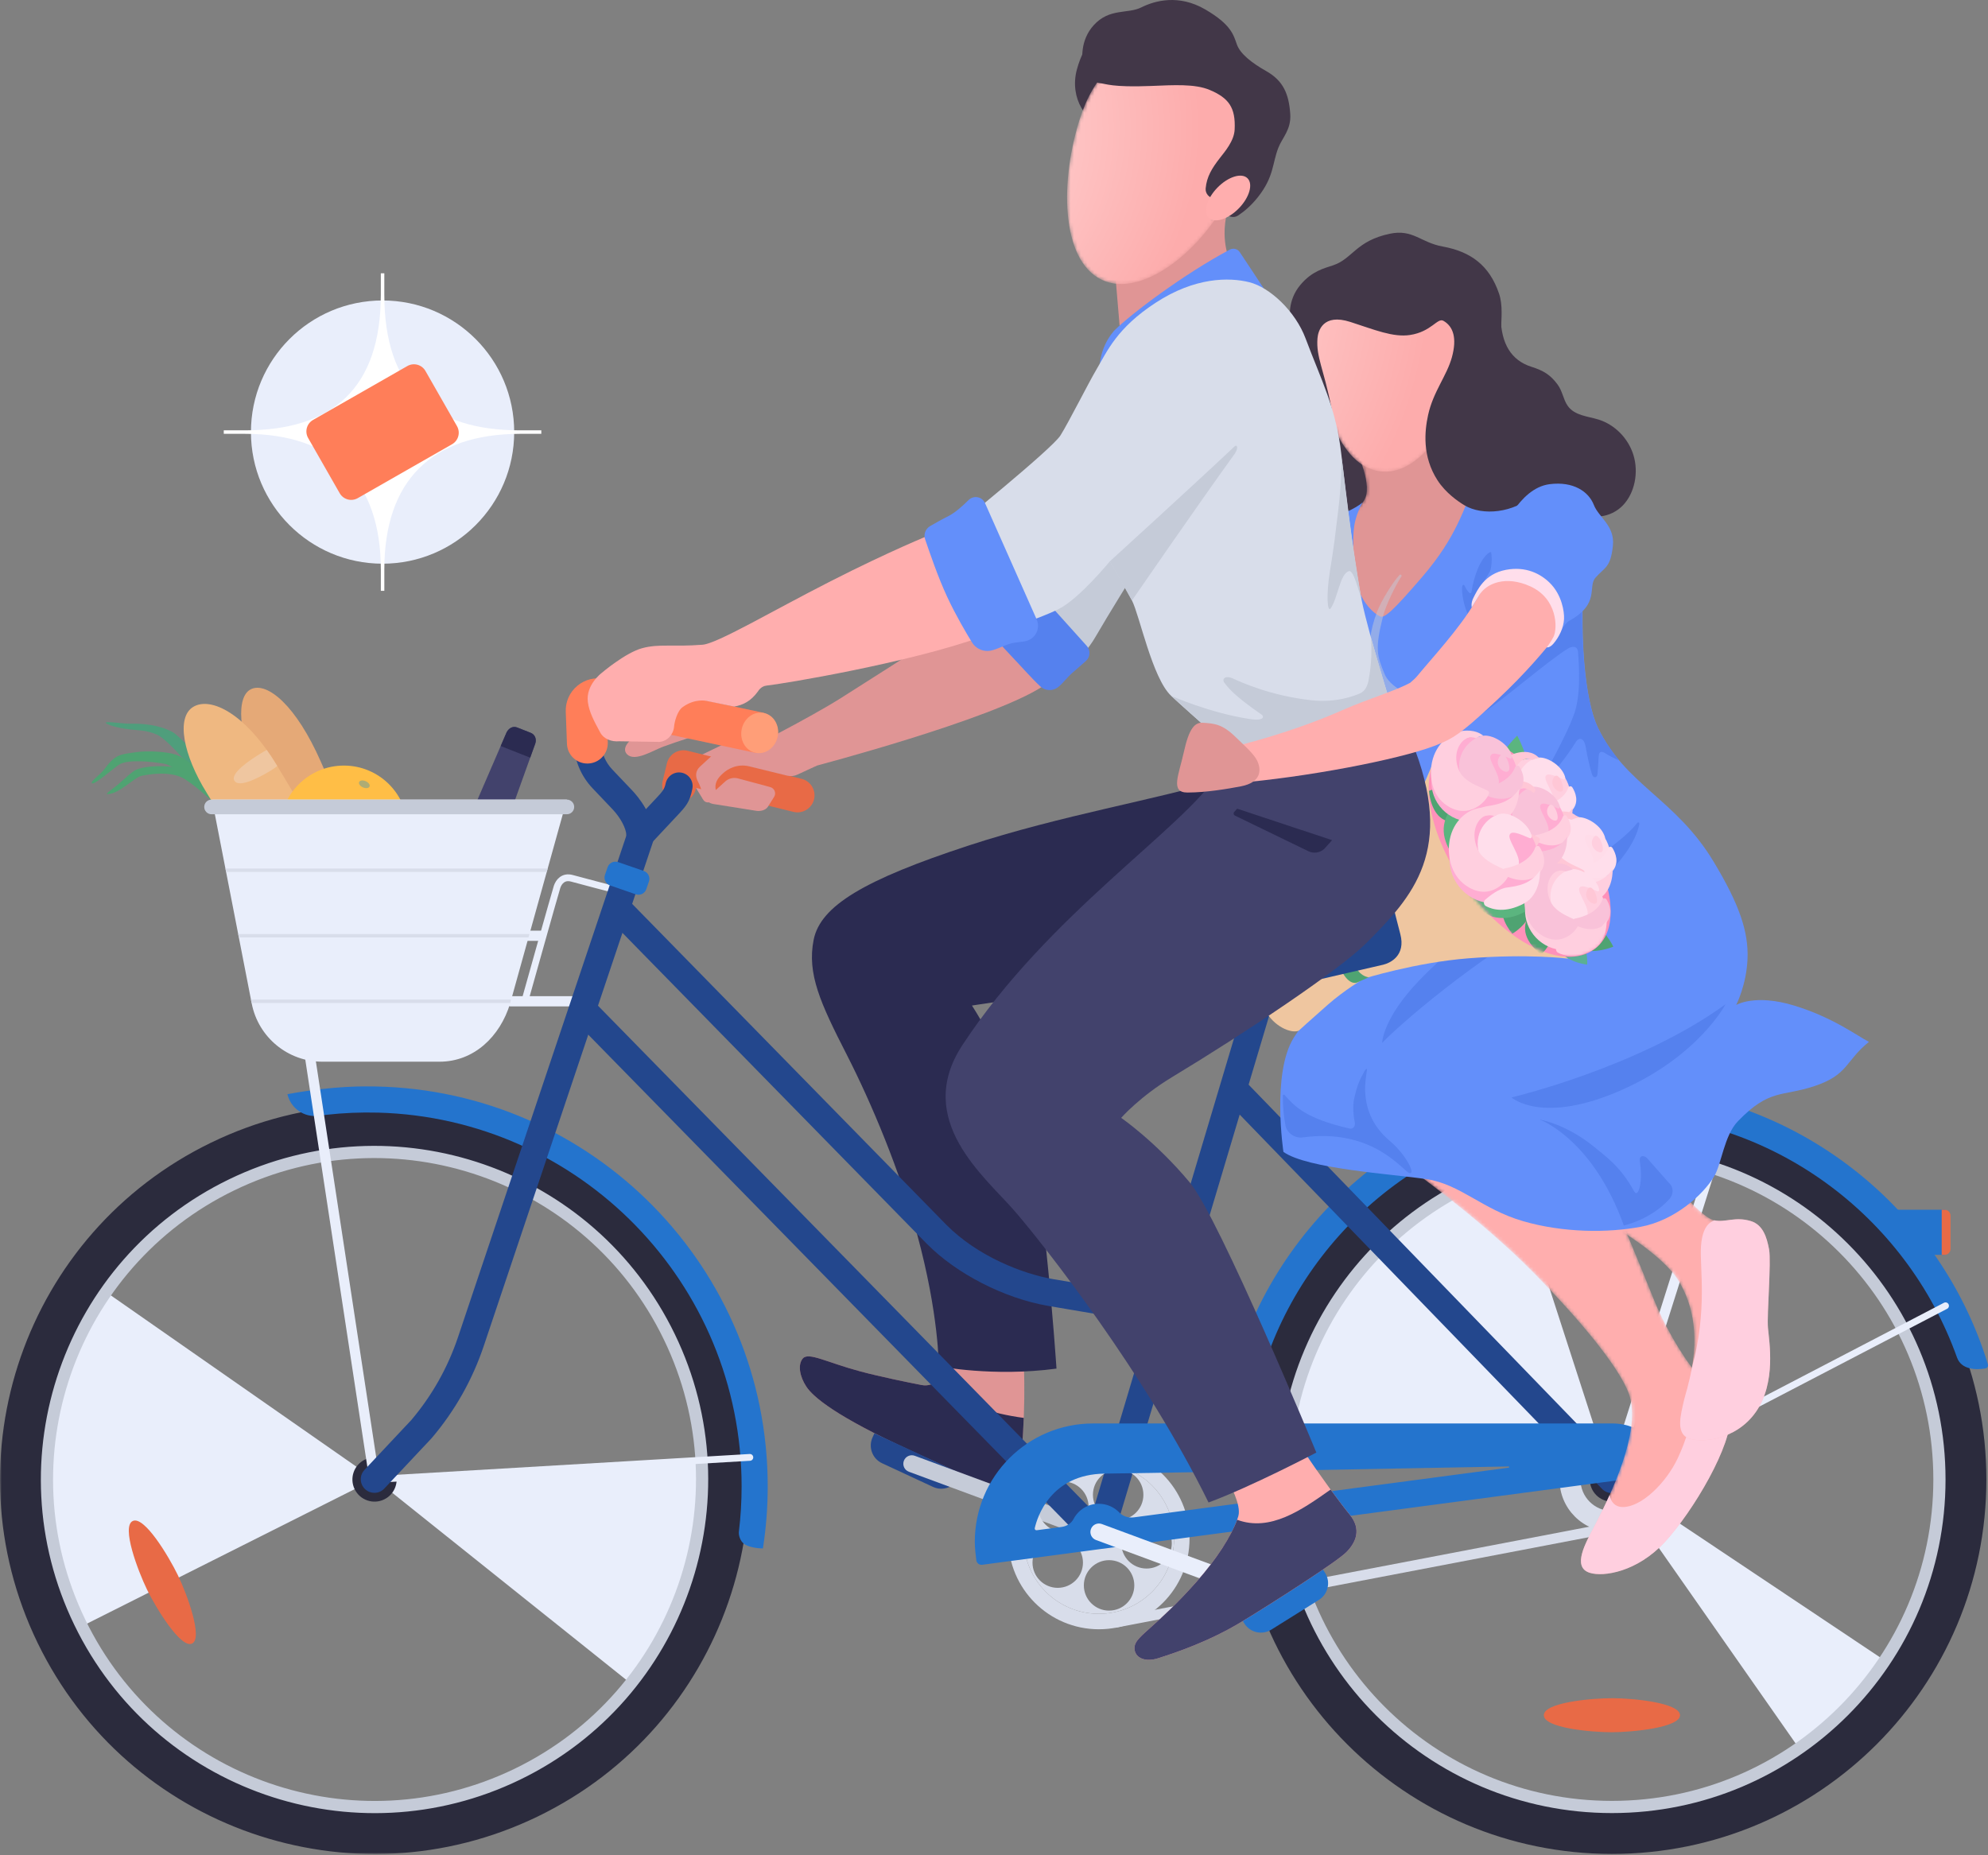 <?xml version="1.0" encoding="UTF-8"?>
<svg width="584px" height="545px" viewBox="0 0 584 545" version="1.1" xmlns="http://www.w3.org/2000/svg" xmlns:xlink="http://www.w3.org/1999/xlink">
    <rect x="0" y="0" width="584" height="545" fill="#808080" stroke="none"/>
    <!-- Generator: Sketch 51.3 (57544) - http://www.bohemiancoding.com/sketch -->
    <title>Карта Цифровой Visa Platinum</title>
    <desc>Created with Sketch.</desc>
    <defs>
        <polygon id="path-1" points="0 0.95 220.051 0.95 220.051 221 0 221"></polygon>
        <path d="M4.025,4.975 C4.025,4.975 9.608,14.975 8.358,20.725 C7.435,24.972 0.692,27.725 0.692,27.725 C0.692,27.725 2.525,60.225 12.358,59.059 C32.025,56.725 41.025,22.059 41.025,22.059 C36.358,19.391 29.025,0.725 29.025,0.725 L4.025,4.975 Z" id="path-3"></path>
        <path d="M39.692,33.392 C56.358,50.392 64.873,62.064 67.358,68.392 C71.025,77.725 64.692,93.725 57.358,107.725 C54.784,112.639 50.692,119.725 56.025,121.392 C60.049,122.649 69.917,121.149 78.025,112.392 C86.358,103.392 98.025,83.725 97.358,74.725 C96.692,65.725 91.692,67.725 87.358,62.725 C83.025,57.725 77.496,47.891 74.692,40.725 C71.693,33.058 63.025,12.392 63.025,12.392 L0.025,0.392 C0.025,0.392 23.025,16.392 39.692,33.392" id="path-5"></path>
        <path d="M0.858,11.892 C0.858,11.892 16.352,20.627 21.192,28.725 C29.858,43.225 23.692,59.392 22.692,63.725 C21.692,68.058 20.358,73.058 23.692,74.725 C27.025,76.392 37.858,75.725 43.858,67.058 C49.858,58.392 47.692,46.392 47.358,42.392 C47.025,38.392 48.358,23.058 47.692,19.392 C47.025,15.725 45.86,12.145 42.358,11.058 C39.764,10.254 37.699,10.505 35.826,10.756 C34.21,10.972 32.736,11.189 31.192,10.725 C27.858,9.725 19.858,0.392 19.858,0.392 L0.858,11.892 Z" id="path-7"></path>
        <path d="M6.168,2.812 C-2.836,9.234 -0.484,27.968 11.42,44.655 C23.324,61.341 40.272,69.661 49.275,63.238 C58.278,56.817 55.926,38.083 44.022,21.397 C34.846,8.534 22.673,0.642 13.453,0.643 C10.712,0.643 8.231,1.341 6.168,2.812" id="path-9"></path>
        <path d="M6.168,2.812 C-2.836,9.234 -0.484,27.968 11.42,44.655 C23.324,61.341 40.272,69.661 49.275,63.238 C58.278,56.817 55.926,38.083 44.022,21.397 C34.846,8.534 22.673,0.642 13.453,0.643 C10.712,0.643 8.231,1.341 6.168,2.812" id="path-11"></path>
        <path d="M6.168,2.812 C-2.836,9.234 -0.484,27.968 11.42,44.655 C23.324,61.341 40.272,69.661 49.275,63.238 C58.278,56.817 55.926,38.083 44.022,21.397 C34.846,8.534 22.673,0.642 13.453,0.643 C10.712,0.643 8.231,1.341 6.168,2.812" id="path-13"></path>
        <path d="M6.168,2.812 C-2.836,9.234 -0.484,27.968 11.42,44.655 C23.324,61.341 40.272,69.661 49.275,63.238 C58.278,56.817 55.926,38.083 44.022,21.397 C34.846,8.534 22.673,0.642 13.453,0.643 C10.712,0.643 8.231,1.341 6.168,2.812" id="path-15"></path>
        <path d="M6.168,2.812 C-2.836,9.234 -0.484,27.968 11.42,44.655 C23.324,61.341 40.272,69.661 49.275,63.238 C58.278,56.817 55.926,38.083 44.022,21.397 C34.846,8.534 22.673,0.642 13.453,0.643 C10.712,0.643 8.231,1.341 6.168,2.812" id="path-17"></path>
        <path d="M6.168,2.812 C-2.836,9.234 -0.484,27.968 11.42,44.655 C23.324,61.341 40.272,69.661 49.275,63.238 C58.278,56.817 55.926,38.083 44.022,21.397 C34.846,8.534 22.673,0.642 13.453,0.643 C10.712,0.643 8.231,1.341 6.168,2.812" id="path-19"></path>
        <path d="M6.168,2.812 C-2.836,9.234 -0.484,27.968 11.42,44.655 C23.324,61.341 40.272,69.661 49.275,63.238 C58.278,56.817 55.926,38.083 44.022,21.397 C34.846,8.534 22.673,0.642 13.453,0.643 C10.712,0.643 8.231,1.341 6.168,2.812" id="path-21"></path>
        <path d="M6.168,2.812 C-2.836,9.234 -0.484,27.968 11.42,44.655 C23.324,61.341 40.272,69.661 49.275,63.238 C58.278,56.817 55.926,38.083 44.022,21.397 C34.846,8.534 22.673,0.642 13.453,0.643 C10.712,0.643 8.231,1.341 6.168,2.812" id="path-23"></path>
        <path d="M6.168,2.812 C-2.836,9.234 -0.484,27.968 11.42,44.655 C23.324,61.341 40.272,69.661 49.275,63.238 C58.278,56.817 55.926,38.083 44.022,21.397 C34.846,8.534 22.673,0.642 13.453,0.643 C10.712,0.643 8.231,1.341 6.168,2.812" id="path-25"></path>
        <path d="M1.525,1.225 L0.275,10.475 C0.275,10.475 2.775,48.975 20.025,51.725 C37.275,54.475 48.275,19.475 48.275,19.475 L47.525,0.975 L1.525,1.225 Z" id="path-27"></path>
        <radialGradient cx="-140.104%" cy="-9.004%" fx="-140.104%" fy="-9.004%" r="212.722%" gradientTransform="translate(-1.401,-0.09),scale(1,0.943),rotate(16.305),translate(1.401,0.09)" id="radialGradient-29">
            <stop stop-color="#FFE8E8" offset="0%"></stop>
            <stop stop-color="#FDACAC" offset="100%"></stop>
        </radialGradient>
        <path d="M4.007,20.848 C-1.975,40.225 -1.001,63.315 11.775,67.975 C24.551,72.635 43.722,55.69 50.275,37.725 C56.828,19.76 46.801,6.885 34.025,2.225 C31.073,1.148 28.185,0.588 25.418,0.588 C16.208,0.588 8.345,6.798 4.007,20.848" id="path-30"></path>
        <radialGradient cx="-97.24%" cy="31.007%" fx="-97.24%" fy="31.007%" r="168.15%" gradientTransform="translate(-0.972,0.31),scale(1,0.761),rotate(15.63),translate(0.972,-0.31)" id="radialGradient-32">
            <stop stop-color="#FFE8E8" offset="0%"></stop>
            <stop stop-color="#FDACAC" offset="100%"></stop>
        </radialGradient>
    </defs>
    <g id="Частным" stroke="none" stroke-width="1" fill="none" fill-rule="evenodd">
        <g id="-Мобильный-банк.png-БКС-Платинум.png-Доходный-фунт.png-Кредит-Онлайн.png-Рефенансирование.png-Цифровой-Signature.png-Цифровой-Visa-Platinum.png-More-Signature.png-more-visa-platinum.png" transform="translate(-3692, -9232)">
            <g id="Карта-Цифровой-Visa-Platinum" transform="translate(3601, 9120)">
                <rect id="Rectangle-8-Copy-6" fill-rule="nonzero" x="0" y="0" width="767" height="767"></rect>
                <g id="Group-334" transform="translate(91, 111)">
                    <g id="Group-140" transform="translate(0, 78.696)">
                        <path d="M151.051,49.247 C151.051,70.602 133.739,87.914 112.384,87.914 C91.03,87.914 73.718,70.602 73.718,49.247 C73.718,27.892 91.03,10.58 112.384,10.58 C133.739,10.58 151.051,27.892 151.051,49.247" id="Fill-1" fill="#E9EEFB"></path>
                        <path d="M152.819,48.735 C126.775,48.735 112.898,36.309 112.898,8.842 L112.898,2.608 L111.871,2.608 L111.871,8.842 C111.871,36.309 97.775,48.735 71.95,48.735 L65.736,48.735 L65.736,49.762 L71.971,49.762 C97.771,49.772 111.875,63.538 111.875,89.654 L111.875,95.889 L112.902,95.889 L112.902,89.654 C112.902,63.538 126.772,49.78 152.782,49.762 L159.017,49.762 L159.017,48.735 L152.819,48.735 Z" id="Fill-3" fill="#FFFFFF"></path>
                        <path d="M124.981,31.29 L134.25,47.507 C135.316,49.373 134.669,51.75 132.802,52.817 L105.098,68.652 C103.231,69.719 100.854,69.07 99.788,67.205 L90.519,50.987 C89.452,49.121 90.1,46.744 91.966,45.677 L119.671,29.842 C121.537,28.776 123.914,29.424 124.981,31.29" id="Fill-5" fill="#FF7E59"></path>
                        <path d="M186.192,138.891 C186.192,138.891 182.025,141.849 184.275,143.974 C186.562,146.134 191.735,142.845 194.692,141.724 C198.65,140.224 206.692,137.724 206.692,137.724 L191.525,135.724 L186.192,138.891 Z" id="Fill-7" fill="#E09595"></path>
                        <polygon id="Fill-9" fill="#E09595" points="213.025 140.725 205.775 144.225 204.233 153.433 206.546 157.204"></polygon>
                        <path d="M234.279,160.976 C233.883,160.976 233.481,160.929 233.079,160.83 L204.472,153.785 L204.389,154.133 C203.75,156.82 201.053,158.476 198.367,157.839 C195.681,157.2 194.022,154.503 194.661,151.817 L195.911,146.567 C196.22,145.27 197.033,144.151 198.171,143.456 C199.309,142.762 200.677,142.55 201.971,142.87 L235.471,151.12 C238.152,151.78 239.79,154.489 239.13,157.171 C238.569,159.45 236.526,160.976 234.279,160.976" id="Fill-11" fill="#E86A46"></path>
                        <path d="M240.192,147.141 L234.181,149.911 C233.271,150.329 232.246,150.428 231.273,150.189 L220.025,147.433 C216.65,146.641 213.809,148.147 212.345,149.545 L211.86,150.007 C210.299,151.498 209.724,153.221 210.525,155.224 C210.525,155.224 210.442,157.323 208.461,157.975 C207.451,158.308 206.401,157.573 206.38,156.51 C206.366,155.82 206.24,155.166 206.109,154.641 C205.775,153.308 204.942,151.724 204.942,151.724 C204.18,150.201 204.388,148.68 205.642,147.525 L213.025,140.724 L240.192,147.141 Z" id="Fill-13" fill="#E09595"></path>
                        <path d="M239.359,147.391 C239.359,147.391 291.359,133.724 306.276,123.974 L287.026,101.724 C287.026,101.724 266.026,115.391 247.026,127.391 C237.587,133.352 219.026,142.724 219.026,142.724 L239.359,147.391 Z" id="Fill-15" fill="#E09595"></path>
                        <path d="M209.442,158.496 L222.127,160.509 C223.145,160.692 224.849,160.471 225.582,159.317 L227.4,156.433 C228.098,155.335 227.525,153.876 226.266,153.548 L216.772,150.988 C215.448,150.642 214.04,150.988 213.028,151.908 L210.505,154.203 C209.938,154.719 209.152,154.92 208.407,154.741 L207.254,154.465 L207.317,156.308 C207.379,157.496 208.067,158.184 209.442,158.496" id="Fill-17" fill="#E09595"></path>
                        <path d="M333.358,90.391 C333.358,90.391 325.525,102.974 321.775,109.474 C317.976,116.058 310.358,122.058 310.358,122.058 L294.025,102.058 L321.358,70.058 L333.358,90.391 Z" id="Fill-19" fill="#C5CBD8"></path>
                        <path d="M287.858,104.641 C287.858,104.641 292.025,109.724 297.025,114.974 C300.093,118.196 303.207,121.759 305.629,123.985 C307.063,125.304 309.227,125.408 310.775,124.224 C312.184,123.147 313.326,121.485 315.025,119.974 C316.038,119.075 317.939,117.471 319.025,116.474 C320.337,115.271 320.39,113.225 319.149,111.949 L307.025,98.474 L287.858,104.641 Z" id="Fill-21" fill="#5581EE"></path>
                        <path d="M276.317,314.767 L276.484,324.946 C276.484,327.913 273.69,329.788 270.775,329.225 C266.734,328.445 258.678,326.8 252.775,325.225 C242.896,322.588 237.484,319.433 235.817,321.433 C234.308,323.245 234.9,326.725 236.9,329.725 C238.9,332.725 245.476,338.421 267.775,348.6 C277.817,353.183 286.667,357.396 291.025,358.975 C294.913,360.384 299.355,357.338 299.775,353.225 C300.521,345.935 301.484,330.433 300.484,319.6 L276.317,314.767 Z" id="Fill-23" fill="#E09595"></path>
                        <path d="M275.546,327.623 C274.484,328.931 272.657,329.588 270.775,329.225 C266.734,328.444 258.678,326.8 252.775,325.225 C242.896,322.588 237.484,319.433 235.817,321.433 C234.308,323.244 234.9,326.725 236.9,329.725 C238.9,332.725 245.476,338.421 267.775,348.6 C277.817,353.183 286.667,357.395 291.025,358.975 C294.913,360.384 299.355,357.338 299.775,353.225 C300.125,349.807 300.52,344.577 300.74,338.877 C291.187,337.582 281.886,334.865 275.546,327.623" id="Fill-25" fill="#2B2B51"></path>
                        <path d="M357.525,151.725 C340.525,157.058 311.587,161.852 284.525,170.725 C254.025,180.725 241.025,188.392 239.025,198.392 C237.025,208.392 241.025,217.058 248.691,232.058 C256.172,246.694 264.299,266.241 269.358,284.725 C275.858,308.475 275.775,323.725 275.775,323.725 C275.775,323.725 291.858,326.892 310.358,324.392 C310.358,324.392 306.192,261.058 299.692,245.392 C292.844,228.888 285.525,217.725 285.525,217.725 L378.525,203.725 C378.525,203.725 362.525,157.058 357.525,151.725" id="Fill-27" fill="#2B2B51"></path>
                        <path d="M154.15,216.475 C154.15,216.475 163.15,184.35 163.65,182.85 C164.15,181.35 165.495,179.652 168.025,180.35 C171.65,181.35 179.4,183.35 179.4,183.35" id="Stroke-29" stroke="#E9EEFB" stroke-width="2" stroke-linecap="round"></path>
                        <path d="M149.968,216.475 L168.858,216.475" id="Stroke-31" stroke="#E9EEFB" stroke-width="3" stroke-linecap="round"></path>
                        <path d="M154.593,197.225 L159.191,197.225" id="Stroke-33" stroke="#E9EEFB" stroke-width="3"></path>
                        <path d="M274.091,359.148 L259.132,352.201 C256.251,350.863 255.001,347.444 256.339,344.563 L256.873,343.414 L282.262,355.206 L281.728,356.355 C280.39,359.236 276.971,360.486 274.091,359.148" id="Fill-35" fill="#23478D"></path>
                        <polygon id="Fill-37" fill="#E9EEFB" points="559.025 413.725 472.481 355.897 532.091 441.104"></polygon>
                        <polygon id="Fill-39" fill="#E9EEFB" points="373.277 343.35 473.208 356.457 441.698 259.1 391.15 292.85"></polygon>
                        <path d="M473.525,366.221 C468.419,366.221 464.279,362.081 464.279,356.975 C464.279,351.868 468.419,347.729 473.525,347.729 C478.631,347.729 482.771,351.868 482.771,356.975 C482.771,362.081 478.631,366.221 473.525,366.221 M473.525,341.575 C465.02,341.575 458.126,348.47 458.126,356.975 C458.126,365.48 465.02,372.374 473.525,372.374 C482.03,372.374 488.924,365.48 488.924,356.975 C488.924,348.47 482.03,341.575 473.525,341.575" id="Fill-41" fill="#D8DDEA"></path>
                        <path d="M322.819,375.176 C322.531,375.176 322.238,375.125 321.952,375.02 L266.995,354.695 C265.7,354.216 265.039,352.778 265.518,351.483 C265.996,350.188 267.434,349.528 268.73,350.005 L323.686,370.33 C324.981,370.809 325.642,372.247 325.164,373.542 C324.791,374.551 323.835,375.176 322.819,375.176" id="Fill-43" fill="#C5CBD8"></path>
                        <path d="M25.525,297.975 L109.983,356.892 L19.275,402.475 C19.275,402.475 4.059,378.349 7.809,348.099 C11.559,317.849 25.525,297.975 25.525,297.975" id="Fill-45" fill="#E9EEFB"></path>
                        <path d="M191.025,421.475 L110.141,356.81 C110.141,356.81 197.776,351.751 212.315,350.998 C216.743,393.225 191.025,421.475 191.025,421.475" id="Fill-47" fill="#E9EEFB"></path>
                        <g id="Group-51" transform="translate(0, 246)">
                            <mask id="mask-2" fill="white">
                                <use xlink:href="#path-1"></use>
                            </mask>
                            <g id="Clip-50"></g>
                            <path d="M104.175,113.809 C102.611,110.579 103.96,106.691 107.192,105.125 C110.421,103.56 114.309,104.911 115.874,108.141 C117.441,111.371 116.091,115.259 112.859,116.825 C109.629,118.39 105.74,117.039 104.175,113.809 M22.732,153.269 C-0.627,105.058 19.52,47.039 67.731,23.681 C115.942,0.323 173.96,20.47 197.32,68.681 C220.678,116.892 200.53,174.911 152.32,198.269 C104.108,221.627 46.09,201.48 22.732,153.269 M209.018,63.013 C182.53,8.34 116.736,-14.506 62.063,11.982 C7.391,38.47 -15.457,104.265 11.031,158.937 C37.52,213.61 103.314,236.456 157.988,209.968 C212.66,183.48 235.507,117.685 209.018,63.013" id="Fill-49" fill="#2B2B3D" mask="url(#mask-2)"></path>
                        </g>
                        <path d="M25.054,398.143 C2.318,351.215 21.929,294.741 68.857,272.004 C115.784,249.268 172.259,268.879 194.995,315.807 C217.732,362.735 198.121,419.209 151.193,441.946 C104.265,464.682 47.791,445.071 25.054,398.143 M198.219,314.246 C174.619,265.538 116.003,245.182 67.295,268.781 C18.587,292.38 -1.768,350.997 21.831,399.705 C45.43,448.413 104.046,468.768 152.755,445.169 C201.463,421.57 221.818,362.954 198.219,314.246" id="Fill-52" fill="#C5CBD8"></path>
                        <path d="M43.178,389.293 C40.508,383.78 35.609,370.806 38.984,369.17 C42.358,367.535 49.56,379.533 52.258,385.102 C54.956,390.67 59.688,403.587 56.425,405.168 C53.163,406.748 45.822,394.749 43.178,389.293" id="Fill-54" fill="#E86A46"></path>
                        <path d="M110.305,241.504 L110.305,241.498 C107.462,241.492 98.493,241.162 84.433,243.768 L84.444,243.814 C85.427,247.919 89.341,250.672 93.525,250.112 C94.282,250.012 95.041,249.918 95.803,249.833 C100.928,249.26 106.009,249.057 111.023,249.189 L111.023,249.184 C170.296,250.773 217.858,299.318 217.858,358.975 C217.858,363.493 217.585,367.947 217.055,372.323 C216.937,373.301 217.4,374.975 218.525,375.85 C219.65,376.725 222.15,377.225 224.117,377.219 C225.044,371.274 225.525,365.18 225.525,358.975 C225.525,294.844 174.145,242.72 110.305,241.504" id="Fill-56" fill="#2474CD"></path>
                        <path d="M473.525,363.475 C469.935,363.475 467.025,360.565 467.025,356.975 C467.025,353.385 469.935,350.475 473.525,350.475 C477.115,350.475 480.025,353.385 480.025,356.975 C480.025,360.565 477.115,363.475 473.525,363.475 M473.525,453.975 C419.954,453.975 376.525,410.546 376.525,356.975 C376.525,303.404 419.954,259.975 473.525,259.975 C527.096,259.975 570.525,303.404 570.525,356.975 C570.525,410.546 527.096,453.975 473.525,453.975 M473.525,246.975 C412.774,246.975 363.525,296.224 363.525,356.975 C363.525,417.726 412.774,466.975 473.525,466.975 C534.276,466.975 583.525,417.726 583.525,356.975 C583.525,296.224 534.276,246.975 473.525,246.975" id="Fill-58" fill="#2B2B3D"></path>
                        <path d="M473.525,451.393 C421.379,451.393 379.107,409.121 379.107,356.975 C379.107,304.83 421.379,262.557 473.525,262.557 C525.671,262.557 567.943,304.83 567.943,356.975 C567.943,409.121 525.671,451.393 473.525,451.393 M473.525,258.975 C419.401,258.975 375.525,302.851 375.525,356.975 C375.525,411.099 419.401,454.975 473.525,454.975 C527.649,454.975 571.525,411.099 571.525,356.975 C571.525,302.851 527.649,258.975 473.525,258.975" id="Fill-60" fill="#C5CBD8"></path>
                        <path d="M473.463,431.225 C467.338,431.225 453.526,429.975 453.526,426.225 C453.526,422.475 467.463,421.225 473.65,421.225 C479.838,421.225 493.525,422.6 493.525,426.225 C493.525,429.85 479.525,431.225 473.463,431.225" id="Fill-62" fill="#E86A46"></path>
                        <path d="M91.025,232.475 L109.983,356.892" id="Stroke-64" stroke="#E9EEFB" stroke-width="3" stroke-linecap="round"></path>
                        <path d="M220.275,350.475 L109.983,356.975" id="Stroke-66" stroke="#E9EEFB" stroke-width="2" stroke-linecap="round"></path>
                        <path d="M372.574,319.963 C387.629,278.817 427.162,249.475 473.525,249.475 C520.335,249.475 560.011,279.445 574.904,321.152 C576.178,324.721 580.495,324.823 583.226,324.345 C583.791,324.246 584.146,323.678 583.979,323.131 C569.513,275.856 525.537,241.475 473.525,241.475 C421.494,241.475 377.504,275.882 363.054,323.184 C362.904,323.676 363.229,324.199 363.739,324.269 C367.148,324.734 371.541,322.787 372.574,319.963" id="Fill-68" fill="#2474CD"></path>
                        <path d="M322.821,378.353 C322.442,378.353 322.056,378.299 321.675,378.185 C319.558,377.553 318.354,375.325 318.986,373.208 L371.692,196.582 C372.324,194.464 374.556,193.259 376.669,193.892 C378.786,194.524 379.99,196.752 379.358,198.869 L326.652,375.496 C326.134,377.231 324.544,378.353 322.821,378.353" id="Fill-70" fill="#23478D"></path>
                        <path d="M473.525,356.975 L511.169,238.058" id="Stroke-72" stroke="#E9EEFB" stroke-width="3" stroke-linecap="round"></path>
                        <path d="M473.525,356.975 L571.525,305.938" id="Stroke-74" stroke="#E9EEFB" stroke-width="2" stroke-linecap="round"></path>
                        <path d="M320.784,375.676 C319.747,375.676 318.71,375.275 317.927,374.475 L169.633,223.043 C168.087,221.465 168.114,218.932 169.692,217.387 C171.271,215.84 173.803,215.868 175.348,217.446 L323.641,368.877 C325.187,370.455 325.161,372.988 323.583,374.533 C322.805,375.296 321.794,375.676 320.784,375.676" id="Fill-76" fill="#23478D"></path>
                        <path d="M473.525,360.975 C472.48,360.975 471.436,360.568 470.651,359.757 L359.769,245.219 C358.233,243.632 358.274,241.1 359.861,239.563 C361.447,238.027 363.979,238.067 365.517,239.655 L476.399,354.193 C477.935,355.78 477.894,358.312 476.307,359.849 C475.531,360.601 474.527,360.975 473.525,360.975" id="Fill-78" fill="#23478D"></path>
                        <path d="M342.691,311.774 C342.471,311.774 342.25,311.755 342.026,311.718 C341.757,311.673 315.095,307.212 307.914,305.97 C295.018,303.739 281.021,296.571 272.252,287.708 L178.79,192.232 C177.244,190.653 177.271,188.121 178.85,186.576 C180.429,185.031 182.961,185.059 184.506,186.636 L277.953,282.096 C287.264,291.506 300.649,296.594 309.277,298.087 C316.437,299.326 343.078,303.783 343.346,303.828 C345.525,304.192 346.996,306.254 346.631,308.433 C346.304,310.388 344.61,311.774 342.691,311.774" id="Fill-80" fill="#23478D"></path>
                        <path d="M322.819,396.433 C310.624,396.433 300.737,386.547 300.737,374.352 C300.737,362.157 310.624,352.271 322.819,352.271 C335.014,352.271 344.9,362.157 344.9,374.352 C344.9,386.547 335.014,396.433 322.819,396.433 M322.819,347.729 C308.115,347.729 296.196,359.649 296.196,374.352 C296.196,389.055 308.115,400.975 322.819,400.975 C337.522,400.975 349.442,389.055 349.442,374.352 C349.442,359.649 337.522,347.729 322.819,347.729" id="Fill-82" fill="#D8DDEA"></path>
                        <path d="M336.815,383.133 C332.721,383.133 329.403,379.815 329.403,375.722 C329.403,371.628 332.721,368.311 336.815,368.311 C340.908,368.311 344.226,371.628 344.226,375.722 C344.226,379.815 340.908,383.133 336.815,383.133 M325.804,395.492 C321.711,395.492 318.393,392.174 318.393,388.08 C318.393,383.987 321.711,380.669 325.804,380.669 C329.898,380.669 333.216,383.987 333.216,388.08 C333.216,392.174 329.898,395.492 325.804,395.492 M310.72,388.803 C306.628,388.803 303.309,385.486 303.309,381.392 C303.309,377.299 306.628,373.981 310.72,373.981 C314.814,373.981 318.132,377.299 318.132,381.392 C318.132,385.486 314.814,388.803 310.72,388.803 M312.373,357.576 C316.465,357.576 319.784,360.895 319.784,364.987 C319.784,369.081 316.465,372.4 312.373,372.4 C308.279,372.4 304.961,369.081 304.961,364.987 C304.961,360.895 308.279,357.576 312.373,357.576 M328.474,354.052 C332.568,354.052 335.886,357.37 335.886,361.463 C335.886,365.557 332.568,368.875 328.474,368.875 C324.381,368.875 321.063,365.557 321.063,361.463 C321.063,357.37 324.381,354.052 328.474,354.052 M322.819,352.271 C310.624,352.271 300.737,362.156 300.737,374.352 C300.737,386.547 310.624,396.433 322.819,396.433 C335.014,396.433 344.9,386.547 344.9,374.352 C344.9,362.156 335.014,352.271 322.819,352.271" id="Fill-84" fill="#D8DDEA"></path>
                        <path d="M327.65,399.009 L475.289,370.761" id="Stroke-86" stroke="#D8DDEA" stroke-width="3" stroke-linecap="round"></path>
                        <path d="M31.535,155.607 C35.001,155.642 39.45,150.631 41.674,150.21 C45.014,149.577 49.408,149.061 53.088,150.576 C55.992,151.773 62.431,157.755 62.431,157.755 C62.431,157.755 56.203,148.797 53.28,148.078 C49.04,147.035 42.788,147.221 40.025,148.443 C38.675,149.04 36.569,151.173 34.647,152.805 C33.386,153.876 30.785,155.599 31.535,155.607" id="Fill-88" fill="#4FA372"></path>
                        <path d="M31.25,134.52 C30.344,134.737 32.992,135.836 36.731,136.409 C40.809,137.034 42.556,136.616 46.125,138.142 C49.693,139.667 59.328,151.667 59.328,151.667 L61.774,148.665 C61.774,148.665 53.093,138.601 50.556,137.3 C46.411,135.175 41.909,134.877 38.33,134.926 C36.095,134.956 32.252,134.28 31.25,134.52" id="Fill-90" fill="#4F9E7C"></path>
                        <path d="M63.091,158.429 C63.091,158.429 52.453,147.403 48.293,146.694 C44.133,145.985 37.84,145.41 35.208,146.811 C33.825,147.547 27.559,153.217 26.984,152.394 C26.573,151.806 29.455,149.911 30.609,148.347 C33.904,143.881 35.112,143.997 39.932,143.296 C43.411,142.79 48.871,143.137 51.571,143.977 C55.094,145.074 63.274,152.722 63.274,152.722 L63.091,158.429 Z" id="Fill-92" fill="#4FA372"></path>
                        <path d="M145.66,173.016 L135.236,168.896 L148.851,137.395 C149.573,136.122 150.731,135.559 151.962,136.046 L155.909,137.606 C157.14,138.093 157.681,139.4 157.258,140.717 L145.66,173.016 Z" id="Fill-94" fill="#42426C"></path>
                        <path d="M155.753,144.907 L157.257,140.718 C157.681,139.4 157.14,138.093 155.909,137.606 L151.962,136.047 C150.731,135.56 149.572,136.123 148.851,137.395 L147.085,141.482 L155.753,144.907 Z" id="Fill-96" fill="#2B2B51"></path>
                        <path d="M94.281,146.161 C101.584,162.802 110.516,181.593 101.316,185.631 C91.654,189.87 83.079,166.532 75.529,150.002 C70.13,138.18 69.159,126.787 73.859,124.724 C78.558,122.662 86.978,129.521 94.281,146.161" id="Fill-98" fill="#E5A977"></path>
                        <path d="M81.525,147.475 C90.869,163.061 102.191,180.522 92.137,186.549 C81.581,192.877 70.347,170.676 60.734,155.255 C53.858,144.225 51.639,133.054 56.775,129.975 C61.911,126.896 72.181,131.889 81.525,147.475" id="Fill-100" fill="#EFB881"></path>
                        <path d="M68.844,151.648 C70.025,153.725 75.141,151.325 79.326,148.832 C80.141,148.346 80.847,147.85 81.451,147.356 C80.427,145.653 79.391,144.083 78.353,142.631 C78.004,142.819 77.644,143.022 77.255,143.252 C73.07,145.746 67.641,149.536 68.844,151.648" id="Fill-102" fill="#EFC6A0"></path>
                        <path d="M119.775,165.975 C119.775,176.33 111.38,184.725 101.025,184.725 C90.67,184.725 82.275,176.33 82.275,165.975 C82.275,155.62 90.67,147.225 101.025,147.225 C111.38,147.225 119.775,155.62 119.775,165.975" id="Fill-104" fill="#FFBE46"></path>
                        <path d="M129.109,234.225 L94.692,234.225 C84.577,234.225 75.88,227.058 73.945,217.13 L62.276,157.225 L166.526,157.225 L149.856,217.13 C146.901,226.85 139.224,234.225 129.109,234.225" id="Fill-106" fill="#E9EEFB"></path>
                        <path d="M166.525,161.529 L62.146,161.529 C60.962,161.529 59.994,160.561 59.994,159.377 C59.994,158.193 60.962,157.225 62.146,157.225 L166.525,157.225 C167.709,157.225 168.677,158.193 168.677,159.377 C168.677,160.561 167.709,161.529 166.525,161.529" id="Fill-108" fill="#C5CBD8"></path>
                        <polygon id="Fill-110" fill="#D8DDEA" points="73.724 215.975 73.919 216.975 149.884 216.975 150.078 215.975"></polygon>
                        <polygon id="Fill-112" fill="#D8DDEA" points="155.533 196.725 69.971 196.725 70.166 197.725 155.255 197.725"></polygon>
                        <polygon id="Fill-114" fill="#D8DDEA" points="66.23 177.475 66.425 178.475 160.613 178.475 160.89 177.475"></polygon>
                        <path d="M108.554,153.387 C108.335,153.894 107.472,154.008 106.627,153.642 C105.783,153.277 105.276,152.57 105.495,152.063 C105.715,151.556 106.577,151.442 107.422,151.807 C108.267,152.173 108.774,152.88 108.554,153.387" id="Fill-116" fill="#AFAC74"></path>
                        <path d="M571.056,290.975 L561.525,290.975 L555.025,277.725 L571.056,277.725 C572.005,277.725 572.775,278.495 572.775,279.444 L572.775,289.256 C572.775,290.205 572.005,290.975 571.056,290.975" id="Fill-118" fill="#2474CD"></path>
                        <path d="M571.264,277.725 L570.4,277.725 L570.4,290.975 L571.264,290.975 C572.213,290.975 572.983,290.205 572.983,289.256 L572.983,279.444 C572.983,278.495 572.213,277.725 571.264,277.725" id="Fill-120" fill="#E86A46"></path>
                        <path d="M109.983,360.892 C109.002,360.892 108.018,360.533 107.246,359.808 C105.635,358.295 105.556,355.764 107.068,354.154 L120.806,339.526 C126.903,332.326 131.521,324.14 134.53,315.195 L184.015,167.757 C183.945,165.657 182.301,162.548 179.877,159.998 L174.083,153.905 C170.698,150.345 168.733,145.682 168.55,140.774 C168.467,138.567 170.19,136.71 172.398,136.628 C174.598,136.539 176.462,138.268 176.544,140.475 C176.655,143.434 177.839,146.246 179.88,148.393 L185.674,154.486 C187.279,156.174 192.476,162.19 191.985,168.763 C191.961,169.095 191.895,169.423 191.789,169.739 L142.113,317.743 C138.767,327.688 133.629,336.784 126.84,344.779 C126.797,344.83 126.753,344.879 126.707,344.928 L112.9,359.63 C112.112,360.468 111.049,360.892 109.983,360.892" id="Fill-122" fill="#23478D"></path>
                        <path d="M172.543,146.625 C169.333,146.625 166.672,144.085 166.551,140.85 L166.198,131.432 C166.087,128.485 167.318,125.708 169.574,123.81 C171.831,121.913 174.778,121.178 177.661,121.79 L223.774,131.606 C227.016,132.296 229.084,135.483 228.394,138.725 C227.703,141.965 224.515,144.028 221.276,143.344 L178.31,134.197 L178.543,140.4 C178.667,143.711 176.084,146.497 172.772,146.621 C172.695,146.624 172.619,146.625 172.543,146.625" id="Fill-124" fill="#FF7E59"></path>
                        <path d="M228.446,138.756 C227.751,141.984 224.826,144.093 221.913,143.466 C219,142.839 217.201,139.714 217.896,136.485 C218.591,133.257 221.515,131.148 224.429,131.775 C227.342,132.402 229.141,135.527 228.446,138.756" id="Fill-126" fill="#FF9E78"></path>
                        <path d="M186.76,185.047 L179.216,182.437 C177.946,181.997 177.274,180.612 177.714,179.342 L178.494,177.089 C178.933,175.819 180.319,175.146 181.588,175.585 L189.131,178.196 C190.4,178.635 191.072,180.021 190.633,181.29 L189.853,183.544 C189.415,184.814 188.03,185.486 186.76,185.047" id="Fill-128" fill="#2474CD"></path>
                        <path d="M188.024,171.725 C187.044,171.725 186.061,171.367 185.289,170.643 C183.678,169.132 183.596,166.601 185.107,164.989 L192.874,156.704 C194.63,154.831 195.191,154.142 195.537,152.5 C195.991,150.339 198.031,148.9 200.206,149.306 C202.377,149.713 203.807,151.804 203.4,153.975 C202.645,158 201.511,159.189 198.71,162.176 L190.943,170.461 C190.156,171.301 189.091,171.725 188.024,171.725" id="Fill-130" fill="#23478D"></path>
                        <path d="M443.183,353.501 L333.095,368.096 C331.537,368.302 329.923,367.836 328.839,366.699 C327.314,365.098 325.162,364.1 322.775,364.1 C319.558,364.1 316.77,365.916 315.37,368.577 C314.682,369.883 313.338,370.715 311.875,370.908 L304.536,371.882 C304.187,371.928 303.895,371.613 303.972,371.27 C304.687,368.113 308.552,355.423 324.567,355.244 C340.861,355.063 425.522,353.471 443.159,353.139 C443.388,353.134 443.411,353.471 443.183,353.501 M490.053,355.242 C489.187,346.964 482.187,340.511 473.68,340.511 C473.63,340.511 473.582,340.519 473.534,340.52 L473.525,340.511 L321.108,340.511 C301.916,340.511 286.358,356.069 286.358,375.261 C286.358,376.991 286.613,379.245 286.808,380.713 C286.919,381.551 287.69,382.137 288.528,382.025 L490.025,355.244 L490.023,355.243 C490.032,355.243 490.044,355.242 490.053,355.242" id="Fill-132" fill="#2474CD"></path>
                        <path d="M377.775,395.226 C377.487,395.226 377.194,395.175 376.908,395.07 L321.952,374.745 C320.657,374.266 319.996,372.828 320.474,371.533 C320.954,370.238 322.392,369.578 323.686,370.055 L378.642,390.38 C379.937,390.859 380.598,392.297 380.12,393.592 C379.747,394.601 378.791,395.226 377.775,395.226" id="Fill-134" fill="#E9EEFB"></path>
                        <path d="M387.442,392.346 L373.456,401.088 C370.762,402.772 367.215,401.952 365.532,399.26 L364.86,398.185 L388.599,383.348 L389.271,384.423 C390.954,387.116 390.135,390.663 387.442,392.346" id="Fill-136" fill="#2474CD"></path>
                        <path d="M479.849,56.01 C478.288,50.937 474.232,47.01 469.583,45.568 C466.375,44.573 462.55,44.432 460.513,41.506 C459.213,39.64 459.025,37.225 457.525,35.225 C455.444,32.45 453.525,31.225 449.858,30.058 C443.879,28.156 441.025,23.225 440.858,15.725 C440.858,15.725 422.858,0.058 411.525,0.058 C401.025,0.058 377.775,12.975 378.525,14.975 C379.056,17.834 389.358,73.058 389.358,73.058 C389.358,73.058 462.65,73.475 470.15,74.475 C470.184,74.312 470.196,74.163 470.225,74.003 C472.615,73.728 474.945,72.63 476.709,70.813 C480.248,67.168 481.41,61.083 479.849,56.01" id="Fill-138" fill="#423748"></path>
                    </g>
                    <g id="Group-143" transform="translate(393, 125.696)">
                        <mask id="mask-4" fill="white">
                            <use xlink:href="#path-3"></use>
                        </mask>
                        <g id="Clip-142"></g>
                        <path d="M4.025,4.975 C4.025,4.975 9.608,14.975 8.358,20.725 C7.435,24.972 0.692,27.725 0.692,27.725 C0.692,27.725 2.525,60.225 12.358,59.059 C32.025,56.725 41.025,22.059 41.025,22.059 C36.358,19.391 29.025,0.725 29.025,0.725 L4.025,4.975 Z" id="Fill-141" fill="#E09595" mask="url(#mask-4)"></path>
                    </g>
                    <g id="Group-146" transform="translate(411, 341.696)">
                        <mask id="mask-6" fill="white">
                            <use xlink:href="#path-5"></use>
                        </mask>
                        <g id="Clip-145"></g>
                        <path d="M39.692,33.392 C56.358,50.392 64.873,62.064 67.358,68.392 C71.025,77.725 64.692,93.725 57.358,107.725 C54.784,112.639 50.692,119.725 56.025,121.392 C60.049,122.649 69.917,121.149 78.025,112.392 C86.358,103.392 98.025,83.725 97.358,74.725 C96.692,65.725 91.692,67.725 87.358,62.725 C83.025,57.725 77.496,47.891 74.692,40.725 C71.693,33.058 63.025,12.392 63.025,12.392 L0.025,0.392 C0.025,0.392 23.025,16.392 39.692,33.392" id="Fill-144" fill="#FFAEAE" mask="url(#mask-6)"></path>
                    </g>
                    <path d="M508.358,416.421 C507.702,407.562 502.847,409.357 498.562,404.645 C498.177,408.981 498.025,418.421 492.858,429.421 C489.499,436.573 482.192,443.921 476.525,443.754 C474.575,443.697 473.209,442.43 472.851,440.204 C471.458,443.312 469.934,446.412 468.358,449.421 C465.784,454.335 461.692,461.421 467.025,463.088 C471.049,464.345 480.917,462.845 489.025,454.088 C497.358,445.088 509.025,425.421 508.358,416.421" id="Fill-147" fill="#FFCFDF"></path>
                    <g id="Group-151" transform="translate(472, 348.696)">
                        <mask id="mask-8" fill="white">
                            <use xlink:href="#path-7"></use>
                        </mask>
                        <g id="Clip-150"></g>
                        <path d="M0.858,11.892 C0.858,11.892 16.352,20.627 21.192,28.725 C29.858,43.225 23.692,59.392 22.692,63.725 C21.692,68.058 20.358,73.058 23.692,74.725 C27.025,76.392 37.858,75.725 43.858,67.058 C49.858,58.392 47.692,46.392 47.358,42.392 C47.025,38.392 48.358,23.058 47.692,19.392 C47.025,15.725 45.86,12.145 42.358,11.058 C39.764,10.254 37.699,10.505 35.826,10.756 C34.21,10.972 32.736,11.189 31.192,10.725 C27.858,9.725 19.858,0.392 19.858,0.392 L0.858,11.892 Z" id="Fill-149" fill="#FFAEAE" mask="url(#mask-8)"></path>
                    </g>
                    <g id="Group-238" transform="translate(368, 141.696)">
                        <path d="M151.358,249.392 C151.025,245.392 152.358,230.058 151.692,226.392 C151.025,222.725 149.86,219.145 146.358,218.058 C141.717,216.619 138.766,218.55 135.588,217.822 C134.685,218.291 132.137,219.102 131.692,225.392 C131.246,231.681 133.692,244.058 128.984,261.289 C128.211,265.662 127.075,269.066 126.692,270.725 C125.692,275.058 124.358,280.058 127.692,281.725 C131.025,283.392 141.858,282.725 147.858,274.058 C153.858,265.392 151.692,253.392 151.358,249.392" id="Fill-152" fill="#FFCFDF"></path>
                        <path d="M32.275,6.912 C31.213,8.787 30.188,11.455 29.837,13.724 C29.181,17.975 29.504,26.708 31.025,32.058 C32.317,36.599 35.563,39.494 37.358,40.391 C38.692,41.058 41.275,38.724 49.858,28.724 C59.979,16.933 61.917,8.829 65.692,0.391 C66.692,-0.609 99.572,-0.503 97.692,22.058 C95.692,46.058 97.612,65.053 101.358,72.975 C109.358,89.891 124.192,93.891 135.358,112.391 C142.958,124.982 145.692,133.058 145.358,141.058 C145.038,148.747 142.025,154.558 142.025,154.558 C142.025,154.558 147.525,151.225 159.025,154.725 C170.525,158.225 177.692,163.725 181.025,165.392 C174.025,171.058 175.025,175.058 165.025,178.392 C155.421,181.593 151.858,179.058 142.525,188.725 C138.475,192.919 137.727,201.341 135.525,204.975 C132.269,210.349 124.009,217.841 114.025,219.725 C104.485,221.524 91.358,221.558 79.358,218.058 C67.358,214.558 61.025,207.225 51.025,205.725 C41.025,204.225 16.025,202.725 9.025,197.725 C9.025,197.725 5.525,174.725 12.025,164.225 C21.024,149.688 53.525,126.725 60.025,118.391 C63.069,114.488 65.358,109.391 52.358,100.058 C45.371,95.041 25.525,74.225 25.525,74.225 L11.025,13.058 C11.025,13.058 16.527,13.208 22.025,11.724 C25.55,10.773 30.338,8.662 32.275,6.912" id="Fill-154" fill="#638FFA"></path>
                        <path d="M63.442,40.35 C62.4,38.225 61.483,34.859 61.483,32.183 C61.483,31.1 62.004,30.83 62.275,31.433 C62.65,32.267 63.015,32.848 63.49,33.333 C63.872,33.723 64.198,33.721 64.317,32.933 C64.65,30.725 65.275,28.475 66.15,26.35 C66.758,24.871 68.449,21.742 70.025,21.475 C71.002,27.162 67.894,32.359 65.406,37.566 L63.442,40.35 Z" id="Fill-156" fill="#5581EE"></path>
                        <path d="M67.885,68.571 C73.299,65.113 87.198,53.078 92.713,49.788 C93.495,49.321 95.419,48.714 95.575,50.93 C95.775,53.809 96.65,63.767 94.15,69.809 C93.438,71.625 93.141,72.37 92.088,74.585 C88.084,83.006 84.811,88.274 82.689,91.233 C82.447,91.571 82.806,91.706 83.311,91.307 C87.297,88.152 92.49,81.237 94.942,77.267 C95.817,75.85 97.359,76.017 97.817,78.725 C98.29,81.523 99.013,84.723 99.65,86.725 C100.088,88.1 101.153,87.859 101.275,86.725 C101.457,85.05 101.525,83.184 101.65,81.35 C101.725,80.246 102.359,79.861 103.4,80.517 C104.525,81.225 106.431,82.257 107.609,82.684 C104.713,78.913 101.525,74.538 100.025,69.538 C96.573,58.034 96.775,41.943 96.751,36.292 C96.534,36.043 74.525,37.559 68.442,45.809 C62.358,54.059 67.885,68.571 67.885,68.571" id="Fill-158" fill="#5581EE"></path>
                        <path d="M50.692,99.058 C52.37,99.617 58.426,104.556 63.439,108.8 C68.085,112.733 74.3,114.267 80.246,112.964 L92.604,110.255 C92.95,110.18 92.911,109.673 92.557,109.662 C88.403,109.524 79.788,109.107 72.858,107.891 C63.358,106.225 50.692,99.058 50.692,99.058" id="Fill-160" fill="#5581EE"></path>
                        <path d="M78.692,123.058 C78.692,123.058 96.106,114.605 101.192,111.058 C105.68,107.927 110.129,104.603 112.9,101.162 C113.306,100.658 113.671,100.946 113.541,101.58 C112.762,105.378 108.752,115.84 87.525,128.475 C59.525,145.141 39.692,163.725 38.025,165.725 C38.025,165.725 38.062,158.635 49.025,147.225 C61.275,134.475 78.692,123.058 78.692,123.058" id="Fill-162" fill="#5581EE"></path>
                        <path d="M38.692,57.225 C36.525,51.892 35.856,49.95 38.275,40.392 C39.103,37.119 41.887,31.393 43.692,28.642 C43.921,28.291 43.398,27.925 43.115,28.234 C41.103,30.434 37.818,35.676 36.525,39.058 C32.354,49.967 34.946,58.027 35.525,59.392 C37.025,63.392 39.692,69.392 52.619,65.975 C49.838,65.006 40.806,62.431 38.692,57.225" id="Fill-164" fill="#C5CBD8" style="mix-blend-mode: multiply;" opacity="0.5"></path>
                        <path d="M76.025,181.725 C76.025,181.725 113.275,172.975 138.9,154.35 C138.9,154.35 131.025,169.475 108.525,179.475 C85.021,189.921 76.025,181.725 76.025,181.725" id="Fill-166" fill="#5581EE"></path>
                        <path d="M84.275,188.225 C85.025,188.475 100.025,194.35 109.025,219.35 C109.025,219.35 116.775,217.725 122.36,211.638 C123.66,210.222 123.731,208.085 122.268,206.838 L115.858,199.558 C114.925,198.662 113.525,198.642 113.707,200.419 C113.707,200.419 114.275,203.808 113.942,206.558 C113.68,208.711 112.964,211.009 111.942,209.142 C108.108,202.142 103.864,199.162 100.275,196.225 C92.025,189.475 84.275,188.225 84.275,188.225" id="Fill-168" fill="#5581EE"></path>
                        <path d="M13.442,162.142 C11.213,162.988 6.15,160.85 3.692,156.142 C0.056,149.18 0.13,145.071 2.674,143.454 C4.663,144.34 14.515,152.297 14.515,152.297 C14.515,152.297 13.486,160.221 13.442,162.142" id="Fill-170" fill="#EFC6A0"></path>
                        <path d="M54.853,79.027 L28.532,140.665 L32.475,146.87 C32.475,146.87 47.809,142.069 63.36,140.851 C81.129,139.458 92.622,140.945 92.622,140.945 L54.853,79.027 Z" id="Fill-172" fill="#EFC6A0"></path>
                        <path d="M13.442,162.183 C13.442,162.183 16.942,158.975 22.113,154.438 C26.95,150.195 32.494,146.9 32.494,146.9 L28.532,140.665 L2.674,143.454 L13.442,162.183 Z" id="Fill-174" fill="#EFC6A0"></path>
                        <path d="M30.568,147.987 C30.568,147.987 28.743,148.799 26.698,145.581 C24.654,142.362 26.124,140.852 26.124,140.852 L29.571,138.662 C29.571,138.662 28.31,140.54 30.209,143.527 C32.107,146.515 34.16,146.403 34.16,146.403 L30.568,147.987 Z" id="Fill-176" fill="#4FA372"></path>
                        <path d="M105.927,137.434 C105.927,137.434 100.106,139.959 94.897,137.953 C89.688,135.946 87.064,130.167 87.064,130.167 C87.064,130.167 92.886,127.642 98.096,129.648 C103.305,131.655 105.927,137.434 105.927,137.434" id="Fill-178" fill="#4FA372"></path>
                        <path d="M98.257,142.696 C98.257,142.696 92.961,142.224 89.931,138.661 C86.901,135.099 87.284,129.797 87.284,129.797 C87.284,129.797 92.58,130.268 95.611,133.832 C98.64,137.393 98.257,142.696 98.257,142.696" id="Fill-180" fill="#5BAF93"></path>
                        <path d="M77.71,75.424 C77.71,75.424 81.003,81.562 81.049,85.832 C81.095,90.102 76.276,93.615 76.276,93.615 C76.276,93.615 71.385,90.205 71.339,85.936 C71.293,81.666 77.71,75.424 77.71,75.424" id="Fill-182" fill="#5BB57F"></path>
                        <path d="M100.275,138.238 C91.272,144.661 74.324,136.341 62.42,119.654 C50.516,102.968 48.165,84.234 57.168,77.812 C66.17,71.389 81.371,81.038 93.275,97.725 C105.179,114.412 109.278,131.816 100.275,138.238" id="Fill-184" fill="#FF91BA"></path>
                        <path d="M88.971,102.889 C83.935,106.806 76.676,105.898 72.76,100.861 C68.843,95.825 69.751,88.567 74.787,84.65 C79.824,80.733 87.082,81.641 90.998,86.678 C94.915,91.714 94.007,98.972 88.971,102.889" id="Fill-186" fill="#FFCFDF"></path>
                        <path d="M84.349,81.861 C81.804,81.837 77.087,85.069 77.738,90.835 C78.389,96.6 83.745,97.662 87.243,96.336 C90.741,95.009 85.578,89.267 85.989,87.554 C86.327,86.146 88.49,87.086 91.219,88.256 C91.673,88.451 91.901,87.993 91.758,87.52 C90.802,84.334 86.894,81.885 84.349,81.861" id="Fill-188" fill="#FFDEEB"></path>
                        <path d="M88.414,87.759 C89.778,85.427 91.852,90.835 90.959,91.703 C90.066,92.572 86.918,90.316 88.414,87.759" id="Fill-190" fill="#FFC7D6"></path>
                        <path d="M84.747,96.187 C87.637,95.647 91.506,94.109 92.698,90.738 C92.883,90.217 93.611,90.163 93.9,90.633 C94.828,92.142 95.9,94.8 93.998,97.18 C91.773,99.963 87.848,99.647 84.511,97.892 C83.735,97.484 83.887,96.348 84.747,96.187" id="Fill-192" fill="#FFDEEB"></path>
                        <path d="M77.69,91.22 C75.773,86.962 77.448,83.448 79.463,82.524 C80.41,82.09 81.392,82.25 82.202,82.571 C82.712,82.287 83.46,82.068 84.15,81.975 C84.005,81.832 83.642,81.514 83.432,81.354 C81.286,79.713 78.632,80.169 76.846,80.726 C74.603,81.426 70.761,84.18 70.211,89.893 C69.885,93.282 70.749,98.587 75.554,101.243 C81.971,104.79 86.422,98.193 85.856,97.24 C85.289,96.287 79.405,95.028 77.69,91.22" id="Fill-194" fill="#FFC7D6"></path>
                        <path d="M93.962,96.685 C93.962,96.685 94.316,102.945 89.739,105.37 C84.954,107.905 81.561,106.939 79.88,106.063 C79.22,105.72 79.11,104.828 79.671,104.338 C80.948,103.224 83.244,101.46 85.265,101.184 C88.256,100.774 91.549,100.304 93.962,96.685" id="Fill-196" fill="#FFC7D6"></path>
                        <path d="M100.602,121.006 C95.425,125.031 87.966,124.098 83.941,118.922 C79.915,113.746 80.848,106.286 86.025,102.26 C91.201,98.235 98.661,99.168 102.686,104.344 C106.711,109.521 105.779,116.981 100.602,121.006" id="Fill-198" fill="#FFDCE9"></path>
                        <path d="M95.851,99.393 C93.236,99.368 88.388,102.69 89.057,108.616 C89.726,114.542 95.23,115.633 98.826,114.27 C102.421,112.907 97.116,107.005 97.537,105.245 C97.883,103.797 100.107,104.764 102.913,105.966 C103.379,106.166 103.613,105.696 103.467,105.209 C102.484,101.935 98.467,99.418 95.851,99.393" id="Fill-200" fill="#FFDEEB"></path>
                        <path d="M100.029,105.456 C101.431,103.059 103.562,108.618 102.644,109.51 C101.727,110.403 98.492,108.084 100.029,105.456" id="Fill-202" fill="#FFCFDF"></path>
                        <path d="M96.26,114.118 C99.231,113.563 103.207,111.982 104.433,108.517 C104.621,107.982 105.371,107.926 105.668,108.41 C106.621,109.96 107.724,112.692 105.769,115.138 C103.483,117.998 99.448,117.675 96.017,115.87 C95.222,115.451 95.376,114.283 96.26,114.118" id="Fill-204" fill="#FFDEEB"></path>
                        <path d="M97.4,115.2 C96.818,114.221 90.77,112.927 89.007,109.013 C87.037,104.637 88.759,101.025 90.831,100.075 C91.807,99.627 92.821,99.795 93.655,100.127 C94.4,99.85 95.31,99.497 96.025,99.475 C95.879,99.331 95.121,99.034 94.91,98.873 C92.703,97.187 89.976,97.656 88.14,98.228 C85.835,98.947 81.886,101.778 81.322,107.649 C80.987,111.133 81.874,116.585 86.812,119.315 C93.408,122.96 97.983,116.179 97.4,115.2" id="Fill-206" fill="#FFC7D6"></path>
                        <path d="M105.731,114.63 C105.731,114.63 106.094,121.064 101.391,123.556 C96.473,126.162 92.985,125.17 91.257,124.269 C90.58,123.916 90.467,122.999 91.043,122.496 C92.355,121.35 94.715,119.538 96.793,119.254 C99.867,118.832 103.252,118.349 105.731,114.63" id="Fill-208" fill="#FFCFDF"></path>
                        <path d="M87.407,111.298 C82.414,115.182 75.218,114.281 71.334,109.288 C67.451,104.294 68.35,97.098 73.344,93.215 C78.339,89.331 85.535,90.231 89.418,95.225 C93.302,100.218 92.401,107.415 87.407,111.298" id="Fill-210" fill="#FFADD2"></path>
                        <path d="M82.825,90.448 C80.302,90.424 75.625,93.629 76.27,99.345 C76.916,105.062 82.225,106.115 85.694,104.8 C89.162,103.484 84.044,97.791 84.451,96.093 C84.785,94.697 86.93,95.629 89.637,96.789 C90.087,96.982 90.312,96.529 90.171,96.059 C89.222,92.9 85.348,90.472 82.825,90.448" id="Fill-212" fill="#F9C2D9"></path>
                        <path d="M86.854,96.297 C88.207,93.984 90.262,99.347 89.377,100.208 C88.493,101.069 85.371,98.832 86.854,96.297" id="Fill-214" fill="#FFCFDF"></path>
                        <path d="M83.219,104.653 C86.084,104.118 89.919,102.592 91.103,99.25 C91.284,98.734 92.007,98.68 92.294,99.147 C93.213,100.642 94.278,103.278 92.391,105.637 C90.186,108.397 86.293,108.084 82.984,106.343 C82.216,105.939 82.365,104.812 83.219,104.653" id="Fill-216" fill="#FFCFDF"></path>
                        <path d="M82.502,92.254 C82.502,92.254 80.146,90.113 77.981,91.106 C75.982,92.022 74.321,95.506 76.223,99.729 C77.923,103.504 83.757,104.752 84.318,105.697 C84.881,106.642 80.467,113.183 74.105,109.667 C69.34,107.033 68.484,101.773 68.808,98.412 C69.353,92.749 73.161,90.017 75.386,89.323 C77.156,88.772 79.787,88.319 81.916,89.946 C84.045,91.572 82.502,92.254 82.502,92.254" id="Fill-218" fill="#FFC7D6"></path>
                        <path d="M92.355,105.147 C92.355,105.147 92.706,111.353 88.168,113.757 C83.424,116.272 80.059,115.314 78.392,114.445 C77.739,114.105 77.629,113.22 78.185,112.735 C79.452,111.629 81.728,109.881 83.732,109.607 C86.698,109.201 89.962,108.734 92.355,105.147" id="Fill-220" fill="#F9C2D9"></path>
                        <path d="M64.854,99.914 C64.854,99.914 59.334,102.171 55.724,99.891 C52.114,97.61 51.78,91.657 51.78,91.657 C51.78,91.657 57.299,89.4 60.91,91.68 C64.52,93.96 64.854,99.914 64.854,99.914" id="Fill-222" fill="#4FA372"></path>
                        <path d="M60.438,112.593 C60.438,112.593 55.821,107.981 56.106,102.612 C56.391,97.24 61.47,93.144 61.47,93.144 C61.47,93.144 66.088,97.755 65.803,103.126 C65.518,108.496 60.438,112.593 60.438,112.593" id="Fill-224" fill="#5BB57F"></path>
                        <path d="M72.646,97.935 C67.021,102.293 59.097,101.517 54.948,96.203 C50.797,90.888 51.994,83.047 57.62,78.69 C63.245,74.332 71.168,75.108 75.318,80.422 C79.468,85.737 78.272,93.578 72.646,97.935" id="Fill-226" fill="#FFADD2"></path>
                        <path d="M68.17,75.42 C65.383,75.464 60.127,79.076 60.68,85.267 C61.232,91.458 67.068,92.452 70.937,90.926 C74.805,89.4 69.311,83.361 69.808,81.505 C70.216,79.98 72.56,80.931 75.516,82.115 C76.008,82.313 76.27,81.814 76.127,81.308 C75.168,77.903 70.956,75.376 68.17,75.42" id="Fill-228" fill="#F9C2D9"></path>
                        <path d="M72.457,81.659 C74.017,79.11 76.136,84.876 75.135,85.836 C74.133,86.796 70.747,84.454 72.457,81.659" id="Fill-230" fill="#F9C2D9"></path>
                        <path d="M68.207,90.836 C71.386,90.175 75.666,88.411 77.066,84.747 C77.282,84.181 78.083,84.102 78.387,84.601 C79.359,86.2 80.46,89.032 78.311,91.648 C75.797,94.707 71.506,94.476 67.9,92.679 C67.062,92.261 67.259,91.033 68.207,90.836" id="Fill-232" fill="#F9C2D9"></path>
                        <path d="M69.391,91.939 C68.796,90.929 62.387,89.737 60.616,85.684 C58.633,81.152 60.567,77.322 62.8,76.27 C63.771,75.814 64.758,75.907 65.596,76.179 C66.189,75.755 66.976,75.579 67.781,75.477 C65.443,73.562 62.018,73.737 59.984,74.408 C57.506,75.223 53.222,78.297 52.461,84.463 C52.01,88.122 52.808,93.811 57.997,96.537 C64.926,100.178 69.986,92.949 69.391,91.939" id="Fill-234" fill="#FFCFDF"></path>
                        <path d="M78.285,91.117 C78.285,91.117 78.498,97.847 73.419,100.585 C68.107,103.45 64.417,102.504 62.6,101.608 C61.888,101.255 61.792,100.297 62.419,99.755 C63.849,98.519 66.413,96.556 68.634,96.203 C71.922,95.678 75.542,95.079 78.285,91.117" id="Fill-236" fill="#FFCFDF"></path>
                    </g>
                    <g id="Group-266" transform="translate(419, 216.696)">
                        <g id="Group-241">
                            <mask id="mask-10" fill="white">
                                <use xlink:href="#path-9"></use>
                            </mask>
                            <g id="Clip-240"></g>
                            <path d="M32.679,49.627 C32.679,49.627 37.126,52.708 37.423,56.877 C37.72,61.047 33.756,64.728 33.756,64.728 C33.756,64.728 29.309,61.647 29.012,57.477 C28.714,53.307 32.679,49.627 32.679,49.627" id="Fill-239" fill="#4FA372" mask="url(#mask-10)"></path>
                        </g>
                        <g id="Group-244">
                            <mask id="mask-12" fill="white">
                                <use xlink:href="#path-11"></use>
                            </mask>
                            <g id="Clip-243"></g>
                            <path d="M27.707,43.69 C27.707,43.69 31.319,47.717 30.643,51.842 C29.966,55.968 25.257,58.629 25.257,58.629 C25.257,58.629 21.645,54.603 22.321,50.477 C22.998,46.352 27.707,43.69 27.707,43.69" id="Fill-242" fill="#4FA372" mask="url(#mask-12)"></path>
                        </g>
                        <g id="Group-247">
                            <mask id="mask-14" fill="white">
                                <use xlink:href="#path-13"></use>
                            </mask>
                            <g id="Clip-246"></g>
                            <path d="M31.617,50.208 C31.617,50.208 26.626,55.09 20.158,53.8 C15.971,52.964 11.497,47.108 11.497,47.108 C11.497,47.108 17.575,42.998 21.79,43.678 C27.574,44.61 31.617,50.208 31.617,50.208" id="Fill-245" fill="#5BB57F" mask="url(#mask-14)"></path>
                        </g>
                        <g id="Group-250">
                            <mask id="mask-16" fill="white">
                                <use xlink:href="#path-15"></use>
                            </mask>
                            <g id="Clip-249"></g>
                            <path d="M47.919,60.986 C42.809,64.96 35.444,64.039 31.47,58.928 C27.496,53.818 28.417,46.453 33.527,42.479 C38.638,38.505 46.002,39.426 49.977,44.537 C53.951,49.647 53.029,57.011 47.919,60.986" id="Fill-248" fill="#FFCFDF" mask="url(#mask-16)"></path>
                        </g>
                        <g id="Group-253">
                            <mask id="mask-18" fill="white">
                                <use xlink:href="#path-17"></use>
                            </mask>
                            <g id="Clip-252"></g>
                            <path d="M43.229,39.648 C40.646,39.623 35.861,42.903 36.521,48.753 C37.181,54.604 42.616,55.681 46.165,54.335 C49.714,52.989 44.476,47.163 44.893,45.425 C45.235,43.996 47.43,44.95 50.2,46.137 C50.661,46.335 50.891,45.871 50.747,45.39 C49.776,42.157 45.811,39.672 43.229,39.648" id="Fill-251" fill="#FFDEEB" mask="url(#mask-18)"></path>
                        </g>
                        <g id="Group-256">
                            <mask id="mask-20" fill="white">
                                <use xlink:href="#path-19"></use>
                            </mask>
                            <g id="Clip-255"></g>
                            <path d="M47.353,45.633 C48.737,43.267 50.84,48.755 49.935,49.636 C49.029,50.517 45.834,48.227 47.353,45.633" id="Fill-254" fill="#FFC7D6" mask="url(#mask-20)"></path>
                        </g>
                        <g id="Group-259">
                            <mask id="mask-22" fill="white">
                                <use xlink:href="#path-21"></use>
                            </mask>
                            <g id="Clip-258"></g>
                            <path d="M43.633,54.185 C46.565,53.638 50.49,52.077 51.7,48.656 C51.887,48.127 52.627,48.072 52.921,48.55 C53.862,50.08 54.949,52.777 53.02,55.192 C50.762,58.017 46.779,57.696 43.393,55.915 C42.607,55.501 42.759,54.348 43.633,54.185" id="Fill-257" fill="#F9C2D9" mask="url(#mask-22)"></path>
                        </g>
                        <g id="Group-262">
                            <mask id="mask-24" fill="white">
                                <use xlink:href="#path-23"></use>
                            </mask>
                            <g id="Clip-261"></g>
                            <path d="M44.758,55.253 C44.183,54.286 38.212,53.008 36.473,49.145 C34.527,44.824 36.227,41.258 38.273,40.321 C39.184,39.903 40.125,40.03 40.921,40.322 C41.546,40.182 42.253,39.942 42.991,39.763 C42.821,39.57 42.598,39.362 42.299,39.134 C40.12,37.469 37.429,37.932 35.616,38.497 C33.34,39.207 29.442,42.002 28.884,47.798 C28.554,51.237 29.429,56.62 34.306,59.315 C40.817,62.914 45.333,56.22 44.758,55.253" id="Fill-260" fill="#F9C2D9" mask="url(#mask-24)"></path>
                        </g>
                        <g id="Group-265">
                            <mask id="mask-26" fill="white">
                                <use xlink:href="#path-25"></use>
                            </mask>
                            <g id="Clip-264"></g>
                            <path d="M52.982,54.691 C52.982,54.691 53.34,61.043 48.698,63.503 C43.842,66.076 40.398,65.096 38.693,64.207 C38.024,63.858 37.913,62.953 38.481,62.457 C39.777,61.326 42.107,59.537 44.157,59.255 C47.193,58.839 50.534,58.363 52.982,54.691" id="Fill-263" fill="#FFCFDF" mask="url(#mask-26)"></path>
                        </g>
                    </g>
                    <g id="Group-285" transform="translate(277, 218.696)">
                        <path d="M169.782,44.981 C164.118,49.386 155.955,48.365 151.551,42.7 C147.145,37.036 148.167,28.874 153.831,24.469 C159.495,20.064 167.658,21.085 172.062,26.749 C176.468,32.413 175.446,40.576 169.782,44.981" id="Fill-267" fill="#FFADD2"></path>
                        <path d="M164.584,21.331 C161.722,21.304 156.417,24.939 157.149,31.423 C157.882,37.908 163.904,39.102 167.839,37.61 C171.772,36.118 165.967,29.661 166.429,27.734 C166.808,26.15 169.241,27.208 172.311,28.524 C172.821,28.743 173.077,28.228 172.917,27.696 C171.842,24.113 167.446,21.358 164.584,21.331" id="Fill-269" fill="#FFDEEB"></path>
                        <path d="M165.031,37.444 C168.28,36.837 172.632,35.107 173.973,31.316 C174.18,30.73 175,30.669 175.326,31.198 C176.368,32.894 177.574,35.883 175.435,38.56 C172.933,41.69 168.517,41.336 164.765,39.361 C163.893,38.902 164.063,37.625 165.031,37.444" id="Fill-271" fill="#FFCFDF"></path>
                        <path d="M166.278,38.628 C165.64,37.556 159.023,36.14 157.094,31.858 C154.938,27.069 156.823,23.117 159.09,22.077 C160.103,21.613 161.151,21.757 162.036,22.083 C162.638,21.66 163.248,21.279 163.879,21.03 C163.777,20.942 163.674,20.855 163.552,20.762 C161.138,18.917 158.155,19.43 156.146,20.056 C153.623,20.842 149.302,23.941 148.684,30.365 C148.318,34.177 149.289,40.144 154.693,43.13 C161.91,47.12 166.916,39.7 166.278,38.628" id="Fill-273" fill="#FFCFDF"></path>
                        <path d="M175.394,38.004 C175.394,38.004 175.791,45.044 170.645,47.771 C165.264,50.623 161.447,49.537 159.556,48.551 C158.815,48.165 158.692,47.161 159.322,46.611 C160.758,45.358 163.34,43.375 165.613,43.063 C168.977,42.602 172.68,42.073 175.394,38.004" id="Fill-275" fill="#FFDEEB"></path>
                        <path d="M83.025,76.392 C83.025,76.392 127.317,66.225 129.358,65.725 C131.4,65.225 136.025,63.058 134.358,56.725 C132.692,50.391 131.025,43.391 131.025,43.391 L84.358,56.725 L83.025,76.392 Z" id="Fill-277" fill="#23478D"></path>
                        <path d="M83.989,217.867 C83.989,217.867 87.75,224.382 86.775,227.725 C85.398,232.446 80.863,239.827 74.525,246.975 C62.775,260.224 56.791,262.906 56.32,265.911 C55.849,268.916 58.82,270.911 63.275,269.474 C68.4,267.822 78.167,264.613 88.025,258.599 C97.26,252.969 115.801,241.085 118.525,238.308 C121.249,235.531 123.125,231.654 119.415,227.19 C116.813,224.06 110.129,214.946 105.899,208.487 L83.989,217.867 Z" id="Fill-279" fill="#FFAEAE"></path>
                        <path d="M119.415,227.19 C118.221,225.753 116.163,223.05 113.881,219.927 C105.297,225.989 96.143,232.394 86.418,228.807 C84.72,233.53 80.399,240.351 74.525,246.975 C62.775,260.225 56.791,262.907 56.32,265.912 C55.85,268.917 58.82,270.912 63.275,269.475 C68.4,267.823 78.167,264.613 88.025,258.6 C97.26,252.968 115.803,241.086 118.525,238.308 C121.248,235.532 123.125,231.654 119.415,227.19" id="Fill-281" fill="#42426C"></path>
                        <path d="M81.025,9.391 C70.692,25.724 31.025,50.724 5.692,89.392 C-8.706,111.367 12.358,128.058 21.025,138.058 C29.503,147.84 59.358,185.725 78.025,223.725 C90.692,219.058 109.692,209.058 109.692,209.058 C109.692,209.058 81.282,140.233 72.525,129.725 C62.525,117.725 52.358,110.725 52.358,110.725 C52.358,110.725 57.813,104.482 67.358,98.725 C88.358,86.058 116.338,67.412 124.358,59.391 C138.025,45.724 150.692,32.058 137.692,0.058 L81.025,9.391 Z" id="Fill-283" fill="#42426C"></path>
                    </g>
                    <g id="Group-288" transform="translate(385, 87.696)">
                        <mask id="mask-28" fill="white">
                            <use xlink:href="#path-27"></use>
                        </mask>
                        <g id="Clip-287"></g>
                        <path d="M1.525,1.225 L0.275,10.475 C0.275,10.475 2.775,48.975 20.025,51.725 C37.275,54.475 48.275,19.475 48.275,19.475 L47.525,0.975 L1.525,1.225 Z" id="Fill-286" fill="url(#radialGradient-29)" mask="url(#mask-28)"></path>
                    </g>
                    <g id="Group-299" transform="translate(280, 8.696)">
                        <path d="M160.358,78.558 C157.525,70.225 152.025,66.225 143.775,64.725 C137.327,63.552 135.059,59.549 128.275,60.975 C118.358,63.058 117.305,68.325 111.692,70.225 C108.983,71.141 105.458,71.898 102.025,75.975 C98.025,80.725 99.025,85.975 99.025,85.975 L112.025,129.725 C112.025,129.725 113.024,121.766 111.15,112.225 C108.858,100.558 106.598,97.271 107.025,91.725 C107.192,89.558 108.61,84.293 116.692,86.891 C123.692,89.141 129.192,91.475 134.192,90.725 C140.495,89.779 142.275,85.558 144.025,86.558 C146.977,88.245 148.025,91.725 146.525,97.225 C145.025,102.725 141.025,107.35 139.525,114.225 C138.49,118.967 137.748,126.356 142.275,133.391 C144.69,137.144 148.375,139.651 150.15,140.725 C155.525,143.975 164.775,142.975 170.525,137.725 C176.275,132.475 183.025,135.308 183.025,135.308 C183.025,135.308 176.15,118.475 171.775,108.475 C167.525,106.85 165.265,105.045 163.775,102.725 C158.345,94.267 162.709,85.469 160.358,78.558" id="Fill-289" fill="#423748"></path>
                        <path d="M56.752,14.784 C55.86,23.394 50.573,29.901 44.942,29.317 C39.312,28.734 34.025,21.225 36.361,12.672 C38.642,4.322 43.562,-0.525 49.192,0.058 C54.823,0.641 57.644,6.174 56.752,14.784" id="Fill-291" fill="#423748"></path>
                        <path d="M47.692,73.725 L49.358,93.392 L81.775,69.975 C81.775,69.975 78.192,63.808 80.525,54.475 L47.692,73.725 Z" id="Fill-293" fill="#E09595"></path>
                        <path d="M43.025,101.225 C43.025,101.225 42.525,94.975 47.275,89.475 C52.301,84.448 67.872,72.775 81.255,65.647 C82.269,65.107 83.523,65.397 84.171,66.346 C85.93,68.925 89.636,74.642 92.025,78.225 L43.025,101.225 Z" id="Fill-295" fill="#638FFA"></path>
                        <path d="M0.525,147.225 C0.525,147.225 29.025,124.225 31.525,120.225 C34.025,116.225 39.68,104.944 42.025,100.975 C45.275,95.475 48.025,88.725 59.525,81.225 C71.025,73.725 81.025,73.725 87.025,75.225 C93.025,76.725 100.525,83.725 103.525,91.725 C108.16,104.085 112.525,112.225 114.025,125.725 C115.525,139.225 118.025,158.725 120.025,168.725 C122.025,178.725 130.025,204.225 130.025,204.225 L86.025,216.225 C86.025,216.225 69.446,201.81 64.025,196.725 C58.499,191.541 54.761,173.051 52.525,168.725 C49.238,162.366 46.025,157.225 46.025,157.225 C46.025,157.225 37.025,168.225 31.025,171.225 C25.025,174.225 15.025,177.225 15.025,177.225 L0.525,147.225 Z" id="Fill-297" fill="#D8DDEA"></path>
                    </g>
                    <g id="Group-302" transform="translate(313, 15.696)">
                        <mask id="mask-31" fill="white">
                            <use xlink:href="#path-30"></use>
                        </mask>
                        <g id="Clip-301"></g>
                        <path d="M4.007,20.848 C-1.975,40.225 -1.001,63.315 11.775,67.975 C24.551,72.635 43.722,55.69 50.275,37.725 C56.828,19.76 46.801,6.885 34.025,2.225 C31.073,1.148 28.185,0.588 25.418,0.588 C16.208,0.588 8.345,6.798 4.007,20.848" id="Fill-300" fill="url(#radialGradient-32)" mask="url(#mask-31)"></path>
                    </g>
                    <g id="Group-333" transform="translate(172, 0.696)">
                        <path d="M150.092,24.462 C150.396,24.616 150.719,24.714 151.059,24.74 C152.853,24.874 154.527,26.025 166.193,25.559 C172.74,25.296 179.026,24.892 183.359,26.725 C188.923,29.079 191.019,31.857 190.693,38.392 C190.526,41.725 187.834,44.828 186.359,46.725 C184.026,49.725 182.488,52.214 182.178,55.655 C182.04,57.187 183.232,58.521 184.768,58.594 L184.933,58.602 C186.384,58.671 187.526,59.868 187.526,61.321 C187.526,63.487 189.936,64.8 191.739,63.601 C193.477,62.447 195.545,60.727 197.526,58.225 C202.276,52.225 201.72,48.368 203.526,43.725 C204.693,40.725 207.359,38.392 207.026,33.725 C206.614,27.968 205.026,24.059 200.026,21.225 C195.673,18.759 192.359,16.142 191.359,13.392 C190.359,10.642 189.776,7.559 182.026,3.059 C174.276,-1.441 167.276,0.475 163.276,2.475 C159.276,4.475 153.903,2.606 149.276,7.725 C145.359,12.059 145.57,17.813 146.526,20.475 C147.365,22.815 149.155,23.988 150.092,24.462" id="Fill-303" fill="#423748"></path>
                        <path d="M191.902,61.534 C188.764,64.742 184.82,65.972 183.093,64.283 C181.366,62.593 182.509,58.622 185.648,55.415 C188.786,52.207 192.73,50.977 194.457,52.666 C196.184,54.356 195.041,58.326 191.902,61.534" id="Fill-305" fill="#FFAEAE"></path>
                        <path d="M101.359,157.391 C101.359,157.391 89.692,162.058 72.025,171.058 C54.359,180.058 38.692,189.391 34.359,189.724 C25.559,190.401 21.692,189.391 16.692,190.724 C11.692,192.058 4.692,198.058 4.692,198.058 C4.692,198.058 0.025,201.558 0.692,206.558 C1.074,209.426 2.359,211.891 4.337,215.535 C5.378,217.453 7.707,218.289 9.879,218.082 L21.733,218.268 C24.101,218.043 25.828,216.094 26.025,213.724 C26.124,212.539 26.874,209.259 28.525,208.058 C32.192,205.391 35.525,206.224 35.525,206.224 L43.692,207.891 C46.256,207.416 48.525,206.391 50.692,203.391 C50.692,203.391 51.525,201.891 53.192,201.724 C57.883,201.255 95.026,195.058 116.359,187.391 L101.359,157.391 Z" id="Fill-307" fill="#FFAEAE"></path>
                        <path d="M101.223,154.873 C99.872,155.667 99.261,157.29 99.771,158.772 C101.06,162.517 103.488,169.754 106.275,175.725 C108.779,181.091 111.79,186.2 113.547,189.052 C114.531,190.648 116.279,191.588 118.152,191.557 C119.951,191.527 122.082,190.289 124.525,189.475 C126.469,188.827 128.601,189.065 130.175,188.376 C132.517,187.351 133.567,184.61 132.53,182.273 L117.357,148.102 C116.507,146.188 114.009,145.741 112.529,147.221 C110.778,148.972 108.526,150.974 106.525,151.975 C104.539,152.968 102.637,154.042 101.223,154.873" id="Fill-309" fill="#638FFA"></path>
                        <path d="M182.775,214.412 L172.025,204.724 C172.025,204.724 183.27,209.758 195.192,211.558 C199.608,212.224 199.238,210.686 198.692,210.308 C192.698,206.161 189.4,203.349 187.65,200.849 C186.85,199.707 188.024,198.641 190.192,199.641 C192.358,200.641 201.192,204.724 213.3,206.042 C220.597,206.836 225.906,204.688 227.442,204.058 C228.977,203.428 229.738,201.78 230.025,200.224 C230.996,194.976 230.934,191.443 230.775,187.725 C231.025,188.975 238.025,212.287 238.025,212.287 L191.525,222.037 L182.775,214.412 Z" id="Fill-311" fill="#C5CBD8"></path>
                        <path d="M154.025,165.225 C154.025,165.225 178.561,142.875 190.65,131.475 C191.43,130.739 191.9,131.975 190.677,133.668 C179.666,148.92 160.525,176.725 160.525,176.725 L154.025,165.225 Z" id="Fill-313" fill="#C5CBD8"></path>
                        <path d="M221.164,149.883 C220.216,157.714 219.971,160.231 218.713,167.912 C217.531,175.126 217.928,180.41 218.9,179.037 C220.981,176.101 221.65,168.787 224.275,168.1 C225.653,167.738 227.025,173.662 227.858,176.059 C227.662,174.44 226.251,166.44 225.15,158.475 C223.711,148.052 222.497,137.119 222.132,134.897 C222.132,134.897 222.112,142.054 221.164,149.883" id="Fill-315" fill="#C5CBD8"></path>
                        <path d="M236.4,335.6 C230.525,330.725 229.233,325.168 229.025,320.975 C228.91,318.658 229.4,315.85 229.577,314.532 C229.632,314.116 229.206,314.311 228.775,315.1 C227.275,317.85 226.659,319.235 225.775,323.225 C225.38,325.003 225.525,327.975 225.983,329.981 C226.235,331.086 225.546,332.113 224.441,331.86 C224.427,331.856 224.414,331.853 224.4,331.85 C211.309,328.858 208.291,325.245 205.334,321.995 C205.166,321.81 204.858,321.932 204.857,322.182 C204.846,325.542 205.15,328.601 205.65,331.1 C206.054,333.121 208.366,334.786 210.65,334.475 C231.775,331.6 240.317,344.725 242.15,344.975 C243.893,345.212 240.853,339.384 236.4,335.6" id="Fill-317" fill="#5581EE"></path>
                        <path d="M191.442,237.891 L190.58,238.826 C190.262,239.169 190.367,239.722 190.788,239.926 L212.354,250.386 C213.913,251.142 215.777,250.861 217.043,249.677 L219.317,247.141 L191.442,237.891 Z" id="Fill-319" fill="#2B2B51"></path>
                        <path d="M260.885,176.076 C260.885,176.076 266.471,167.034 277.426,172.115 C287.308,176.696 285.238,187.911 285.238,187.911 C285.238,187.911 287.365,183.599 288.942,182.724 C298.185,177.597 294.267,172.773 296.726,169.987 C299.418,166.936 301.132,167.13 301.815,160.622 C302.426,154.77 297.625,152.282 296.219,148.664 C294.685,144.709 290.178,141.66 283.221,142.551 C278.51,143.155 275.026,146.891 272.692,150.224 C268.726,155.889 269.572,159.925 268.526,162.891 C267.695,165.246 260.885,176.076 260.885,176.076" id="Fill-321" fill="#638FFA"></path>
                        <path d="M279.15,171.1 C271.15,166.35 266.025,169.35 265.132,170.815 C263.866,172.896 262.519,175.07 261.275,177.225 C256.894,184.811 248.595,193.725 244.275,198.975 C243.785,199.571 242.957,200.296 242.358,200.808 C242.363,200.817 242.367,200.825 242.372,200.833 C237.95,203.298 230.098,205.518 222.275,208.975 C204.63,216.772 186.025,220.725 186.025,220.725 L190.692,230.392 C211.525,228.725 238.775,223.475 249.275,219.475 C250.22,219.115 251.068,218.776 251.88,218.413 C255.947,216.598 258.908,214.274 268.15,205.6 C276.275,197.975 281.825,191.346 285.587,186.538 C287.957,183.511 285.472,174.854 279.15,171.1" id="Fill-323" fill="#FFAEAE"></path>
                        <path d="M260.338,178.756 C260.338,178.756 260.029,177.492 260.859,175.891 C261.965,173.756 264.035,168.925 270.359,167.725 C276.255,166.606 280.517,168.878 283.192,171.475 C286.852,175.027 287.561,180.093 287.457,182.152 C287.326,184.765 286.01,187.467 284.338,189.412 C283.18,190.759 282.358,190.478 282.358,190.478 C282.358,190.478 283.649,188.86 284.367,187.397 C285.607,184.876 285.525,176.225 277.606,172.598 C270.292,169.249 264.692,171.725 262.609,175.058 C261.449,176.913 260.338,178.756 260.338,178.756" id="Fill-325" fill="#FFDEEB"></path>
                        <path d="M176.837,233.149 C171.676,233.161 174.286,228.01 175.775,221.225 C177.275,214.391 178.942,212.475 181.358,212.641 C184.628,212.867 187.025,212.975 190.942,216.808 C193.159,218.978 196.251,221.652 197.275,223.725 C198.552,226.307 198.692,230.141 192.555,231.32 C188.678,232.065 182.387,233.136 176.837,233.149" id="Fill-327" fill="#E09595"></path>
                        <path d="M229.858,152.225 C231.15,152.725 237.587,157.1 237.587,157.1 C237.587,157.1 231.254,155.975 229.858,152.225" id="Fill-329" fill="#E09595"></path>
                        <path d="M245.775,156.662 C245.775,156.662 254.588,149.225 255.463,148.787 C256.338,148.349 253.192,154.995 245.775,156.662" id="Fill-331" fill="#E09595"></path>
                    </g>
                </g>
            </g>
        </g>
    </g>
</svg>